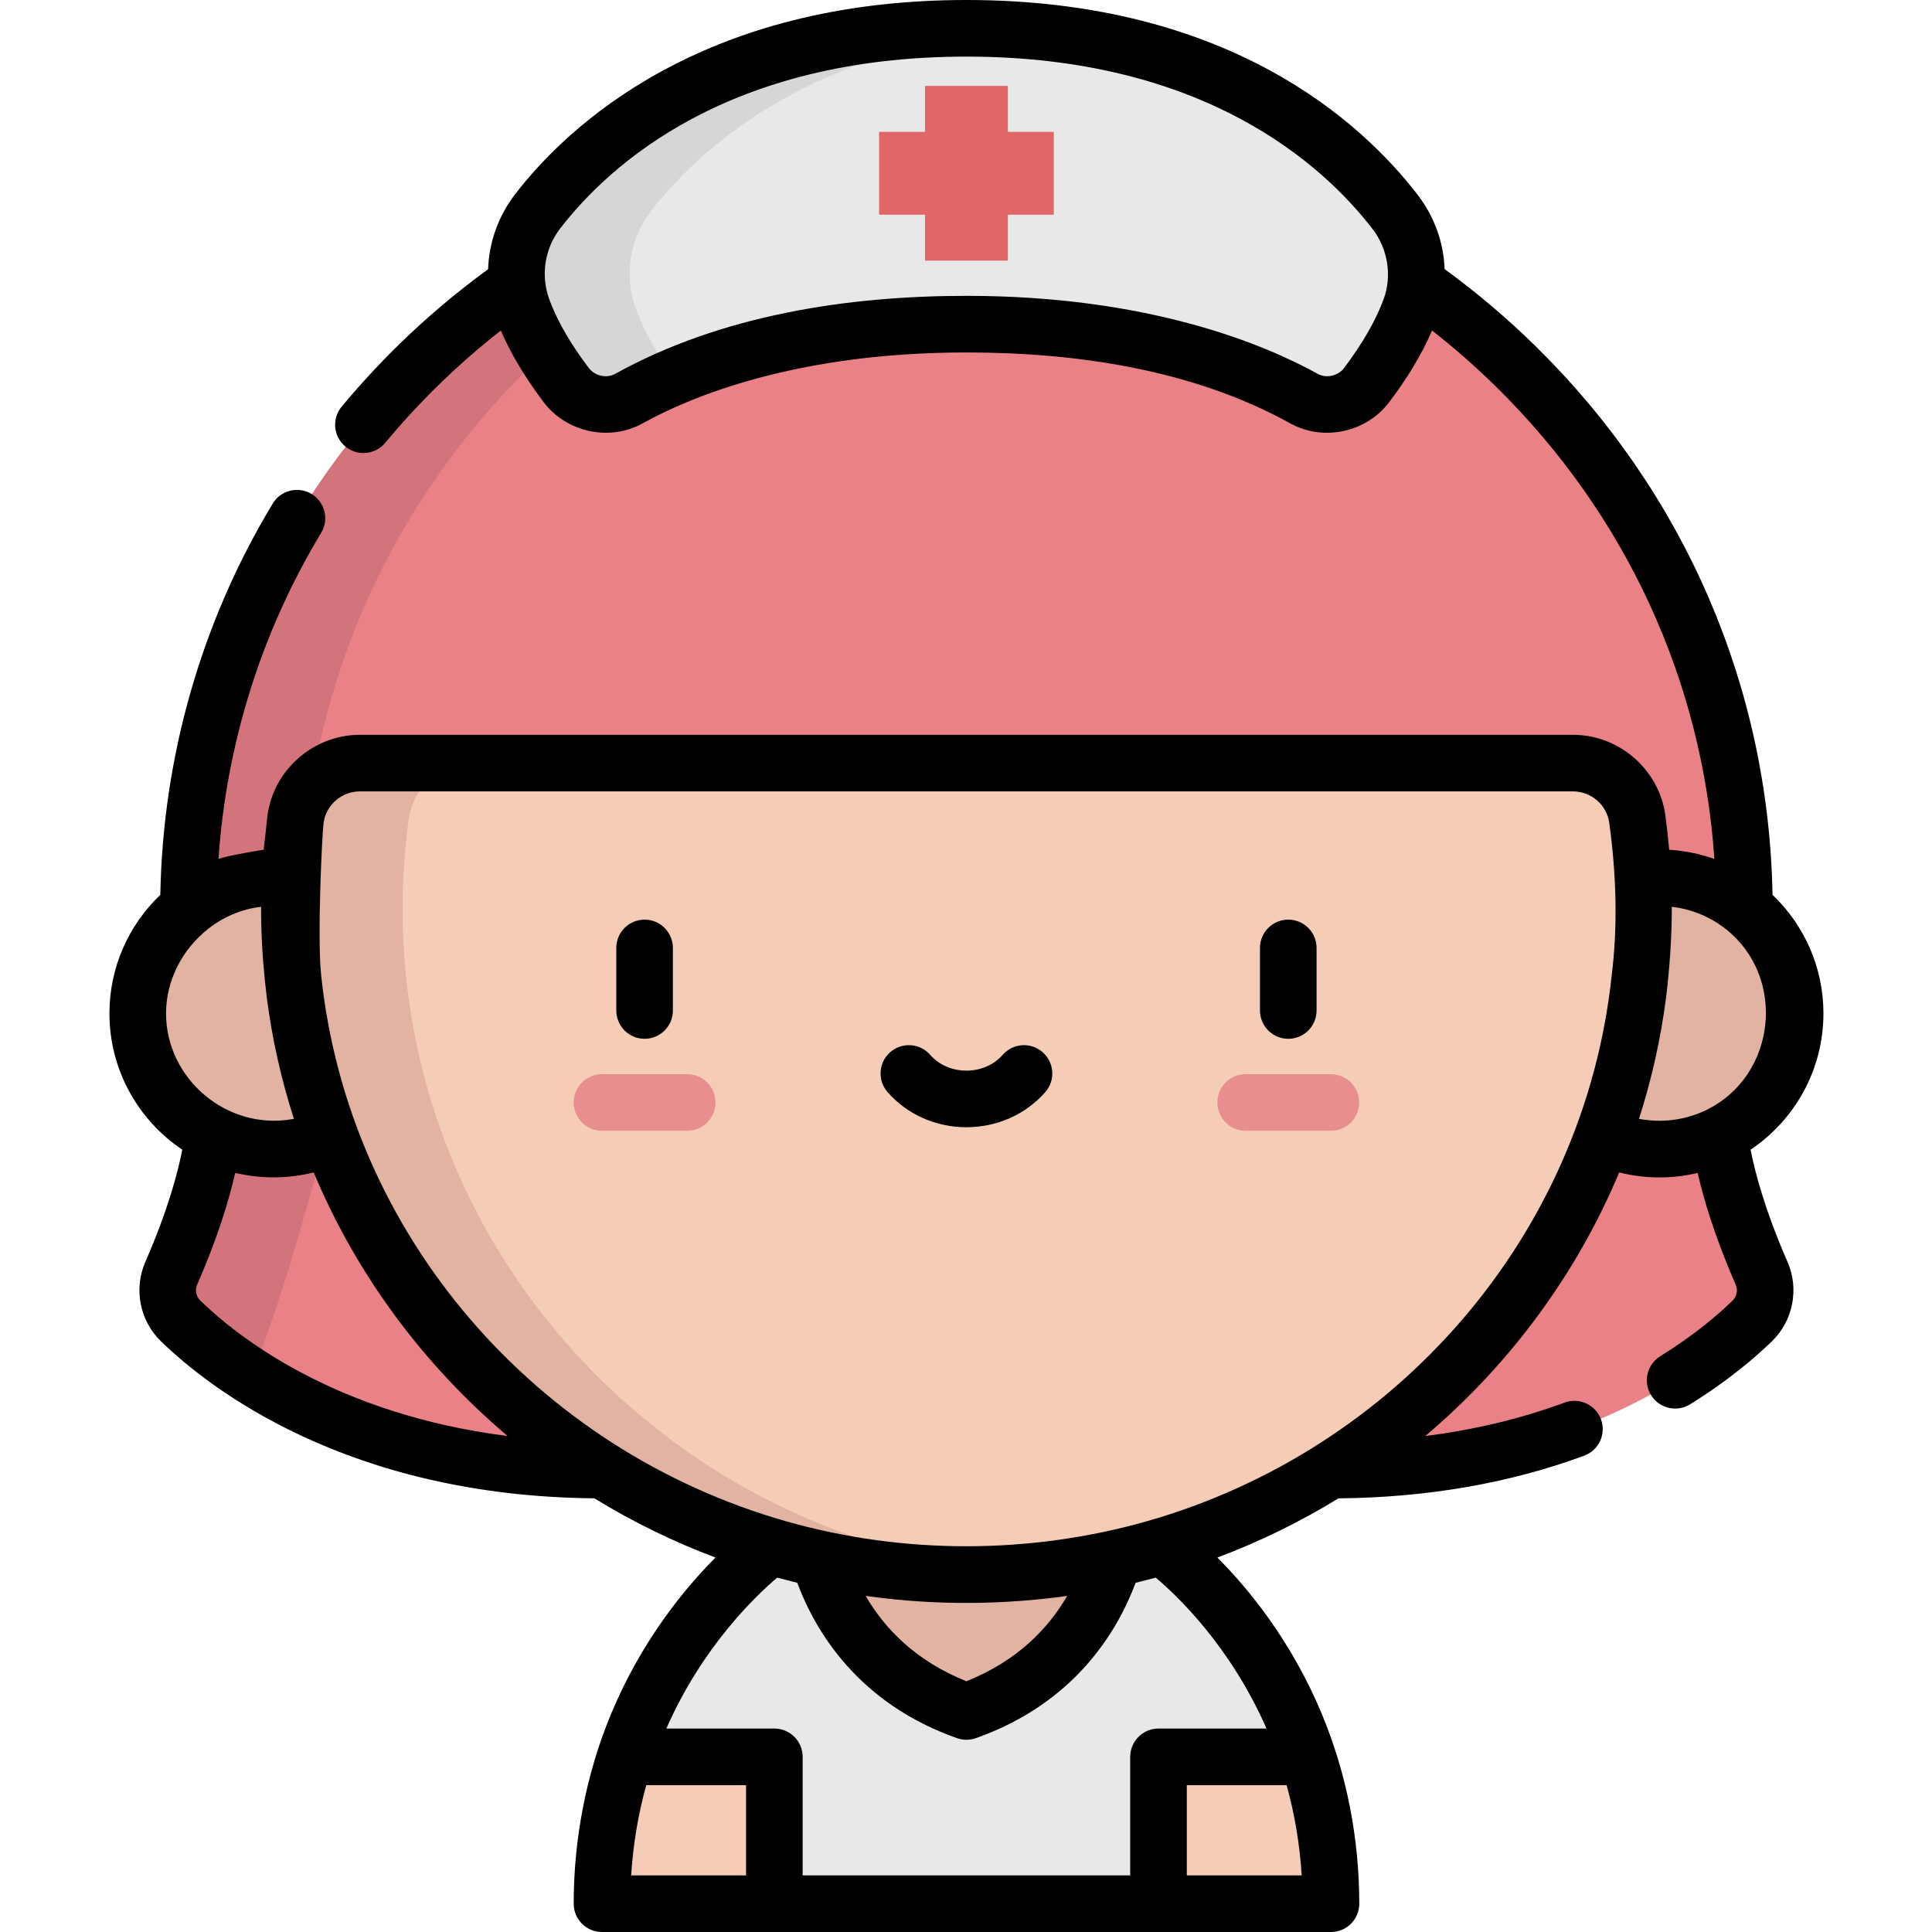 <svg height="512pt" viewBox="-29 0 512 512" width="512pt" xmlns="http://www.w3.org/2000/svg"><path d="m278.016 504.5h-101.801l-39.516-38.914c.938-2.848 1.98-5.652 3.133-8.422 13.113-31.516 35.465-47.336 35.465-47.336h103.637s22.352 15.82 35.465 47.336c1.152 2.77 2.195 5.574 3.133 8.422zm0 0" fill="#e8e8e8"/><path d="m176.215 465.586v38.914h-45.684c0-13.18 2.051-26.391 6.168-38.914zm0 0" fill="#f5cdb6"/><path d="m323.699 504.5h-45.684v-38.914h39.516c4.117 12.523 6.168 25.734 6.168 38.914zm0 0" fill="#f5cdb6"/><path d="m268.223 403.625s-2.906 36.449-41.105 49.934c-38.203-13.484-41.105-49.934-41.105-49.934zm0 0" fill="#e2b3a3"/><path d="m20.945 240.93c0-54.34 21.504-105.406 60.547-143.789 38.922-38.262 90.641-59.332 145.621-59.332 54.984 0 106.703 21.07 145.625 59.332 39.043 38.379 60.547 89.445 60.547 143.789zm0 0" fill="#ea8187"/><path d="m242.113 38.336c-4.965-.348-9.969-.527-15-.527-54.98 0-106.699 21.07-145.621 59.332-39.043 38.379-60.547 89.445-60.547 143.789h30c0-54.344 21.504-105.41 60.547-143.793 35.363-34.758 81.285-55.324 130.621-58.801zm0 0" fill="#d3737b"/><path d="m27.457 300.77s-.824 13.219-11.078 36.668c-1.883 4.309-.898 9.332 2.473 12.609 12.695 12.34 47.918 39.551 111.684 39.551l-54.832-105.117zm0 0" fill="#ea8187"/><path d="m57.457 300.77 22.738-7.68-4.488-8.609-48.25 16.285s-.824 13.223-11.078 36.672c-1.883 4.305-.898 9.332 2.473 12.605 3.969 3.859 10.137 9.168 18.695 14.648 9.891-23.914 19.91-63.922 19.91-63.922zm0 0" fill="#d3737b"/><path d="m426.773 300.77s.824 13.219 11.078 36.668c1.883 4.309.898 9.332-2.469 12.609-12.699 12.34-47.922 39.551-111.688 39.551l54.832-105.117zm0 0" fill="#ea8187"/><path d="m446.73 268.566c0 19.859-16.098 35.961-35.957 35.961-19.859 0-35.961-16.102-35.961-35.961s16.102-35.957 35.961-35.957c19.859 0 35.957 16.098 35.957 35.957zm0 0" fill="#e2b3a3"/><path d="m404.898 217.02c-1.176-8.492-8.473-14.793-17.043-14.793h-321.48c-8.57 0-15.867 6.301-17.043 14.793-1.078 7.816-1.641 15.801-1.641 23.91 0 97.41 80.332 176.375 179.422 176.375 99.094 0 179.426-78.965 179.426-176.375 0-8.109-.559-16.094-1.641-23.91zm0 0" fill="#f5cdb6"/><path d="m77.691 240.93c0-8.113.562-16.094 1.641-23.914 1.176-8.488 8.473-14.789 17.043-14.789h-30c-8.57 0-15.867 6.301-17.043 14.789-.723 5.223-1.188 10.52-1.434 15.875-1.457-.18-2.934-.285-4.441-.285-19.859 0-35.957 16.102-35.957 35.961s16.098 35.957 35.957 35.957c5.359 0 10.438-1.18 15.004-3.277 25.062 67.703 91.113 116.059 168.652 116.059 5.055 0 10.055-.215 15-.617-92.07-7.492-164.422-83.316-164.422-175.758zm0 0" fill="#e2b3a3"/><path d="m323.699 299.668h-22.59c-4.141 0-7.5-3.359-7.5-7.5 0-4.145 3.359-7.5 7.5-7.5h22.59c4.141 0 7.5 3.355 7.5 7.5 0 4.141-3.359 7.5-7.5 7.5zm0 0" fill="#e98e8f"/><path d="m153.117 299.668h-22.586c-4.141 0-7.5-3.359-7.5-7.5 0-4.145 3.359-7.5 7.5-7.5h22.586c4.145 0 7.5 3.355 7.5 7.5 0 4.141-3.355 7.5-7.5 7.5zm0 0" fill="#e98e8f"/><path d="m340.715 56.156c-12.781-16.602-46.191-48.656-113.602-48.656-67.48 0-100.871 31.98-113.617 48.488-5.68 7.363-7.195 17.125-3.988 25.855 2.207 6.02 5.938 12.762 11.547 20.199 3.883 5.152 10.957 6.723 16.598 3.598 13.539-7.504 42.773-19.738 89.465-19.738 46.688 0 75.922 12.234 89.461 19.738 5.641 3.125 12.711 1.559 16.594-3.59 5.617-7.449 9.352-14.199 11.562-20.227 3.172-8.664 1.613-18.355-4.02-25.668zm0 0" fill="#e8e8e8"/><path d="m139.508 81.844c-3.207-8.73-1.691-18.492 3.988-25.855 11.762-15.234 41.125-43.617 98.602-47.918-4.801-.359-9.781-.57-14.984-.57-67.48 0-100.871 31.98-113.617 48.488-5.68 7.363-7.195 17.125-3.988 25.855 2.207 6.02 5.938 12.762 11.547 20.199 3.883 5.152 10.957 6.723 16.598 3.598 3.113-1.727 7.062-3.699 11.852-5.715-4.746-6.602-8-12.641-9.996-18.082zm0 0" fill="#d6d6d6"/><path d="m250.266 34.941h-12.172v-12.172h-21.957v12.172h-12.172v21.957h12.172v12.172h21.957v-12.172h12.172zm0 0" fill="#e16668"/><path d="m312.406 275.293c4.141 0 7.5-3.359 7.5-7.5v-16.582c0-4.145-3.359-7.5-7.5-7.5-4.145 0-7.5 3.355-7.5 7.5v16.582c0 4.141 3.355 7.5 7.5 7.5zm0 0"/><path d="m141.824 275.293c4.145 0 7.5-3.359 7.5-7.5v-16.582c0-4.145-3.355-7.5-7.5-7.5-4.141 0-7.5 3.355-7.5 7.5v16.582c0 4.141 3.359 7.5 7.5 7.5zm0 0"/><path d="m227.113 298.73c8.113 0 15.73-3.395 20.902-9.312 2.727-3.121 2.41-7.859-.711-10.582-3.117-2.727-7.855-2.41-10.582.711-2.324 2.656-5.828 4.184-9.609 4.184-3.777 0-7.281-1.523-9.605-4.184-2.727-3.121-7.465-3.438-10.582-.711-3.121 2.723-3.438 7.461-.711 10.582 5.172 5.918 12.789 9.312 20.898 9.312zm0 0"/><path d="m28.902 227.625c2.098-30.602 11.398-60.238 27.207-86.418 2.141-3.547 1.004-8.156-2.543-10.297s-8.156-1.004-10.297 2.543c-18.859 31.223-29.125 67.008-29.785 103.691-8.297 7.918-13.484 19.074-13.484 31.422 0 15.031 7.672 28.301 19.305 36.109-1.035 5.383-3.598 15.586-9.797 29.758-3.117 7.133-1.465 15.566 4.113 20.992 12.762 12.398 49.352 41.055 114.887 41.645 10.102 6.195 20.844 11.469 32.105 15.699-8.211 8.219-19.598 22.031-27.703 41.512-6.539 15.719-9.875 33.059-9.875 50.219 0 4.141 3.355 7.5 7.5 7.5h193.184c4.141 0 7.5-3.359 7.5-7.5 0-17.176-3.293-34.348-9.895-50.215-8.105-19.484-19.496-33.297-27.707-41.516 11.258-4.23 21.996-9.5 32.094-15.691 23.43-.207 45.332-4 65.125-11.309 3.887-1.434 5.875-5.746 4.438-9.633-1.434-3.883-5.746-5.871-9.633-4.438-11.539 4.258-23.895 7.223-36.934 8.867 22.402-18.938 40.16-42.996 51.391-69.863 6.77 1.715 14.012 1.766 20.805.141 1.52 6.699 4.453 16.738 10.078 29.602.629 1.438.297 3.133-.824 4.223-3.715 3.609-10.059 9.102-19.172 14.746-3.523 2.18-4.609 6.805-2.43 10.324 2.18 3.52 6.801 4.605 10.324 2.426 10.262-6.352 17.48-12.609 21.73-16.738 5.578-5.426 7.234-13.859 4.113-20.988-6.195-14.168-8.758-24.375-9.793-29.762 11.629-7.809 19.301-21.078 19.301-36.105 0-12.355-5.191-23.516-13.496-31.438-.98-54.945-23.172-106.445-62.738-145.34-7.516-7.387-15.625-14.258-24.152-20.477-.266-7.027-2.703-13.918-7.184-19.734-14.836-19.266-50.09-51.582-119.547-51.582-30.703 0-57.934 6.383-80.934 18.977-19.441 10.641-31.734 23.508-38.617 32.43-4.523 5.859-6.969 12.82-7.207 19.934-8.516 6.211-16.617 13.074-24.121 20.449-5.125 5.039-10.066 10.414-14.688 15.977-2.648 3.188-2.211 7.914.977 10.562s7.914 2.211 10.562-.977c4.301-5.176 8.898-10.176 13.668-14.863 5.355-5.266 11.039-10.254 16.973-14.898.258.598.535 1.199.812 1.805 2.832 6.098 6.484 11.809 10.527 17.168 6.035 7.996 17.445 10.504 26.223 5.637 12.668-7.02 40.66-18.793 85.828-18.793 29.109 0 60.031 4.5 85.836 18.801 8.781 4.859 20.168 2.355 26.207-5.637 4.43-5.875 8.438-12.207 11.348-18.98 5.934 4.645 11.613 9.633 16.973 14.898 34.383 33.801 54.645 77.836 57.852 125.141-2.797-1-5.723-1.711-8.75-2.117-.133-.02-.266-.035-.395-.051-.848-.105-1.699-.191-2.559-.246-.098-.004-.188-.02-.281-.027-.035-.398-.082-.789-.117-1.188-.086-.91-.168-1.824-.266-2.73-.191-1.781-.398-3.547-.637-5.277-.777-5.609-3.465-10.566-7.328-14.289-4.48-4.316-10.551-6.973-17.145-6.973h-321.48c-6.594 0-12.664 2.656-17.145 6.973-3.863 3.723-6.551 8.68-7.328 14.289-.098.723-.98 9.195-1.016 9.195-.098.004-9.188 1.438-11.984 2.438zm198.211-149.223c-31.648 0-65.078 5.152-93.094 20.676-2.312 1.281-5.398.543-6.977-1.551-4.215-5.59-8.074-11.668-10.496-18.266-2.301-6.273-1.195-13.402 2.887-18.691 13.137-17.02 44.594-45.57 107.68-45.57 63.035 0 94.508 28.652 107.66 45.73 4 5.195 5.18 12.34 2.918 18.512-2.062 5.629-5.598 11.785-10.508 18.293-1.562 2.07-4.68 2.816-6.969 1.543-13.938-7.719-44.562-20.676-93.102-20.676zm-201.188 167.945c4.047-3.246 8.953-5.434 14.266-6.035-.008 1.637.02 3.273.055 4.906.148 6.387.68 12.734 1.449 19.074 0 .012 0 .027.004.039 1.41 10.922 3.805 21.676 7.188 32.168-.16.031-.316.062-.477.09-17.184 3.02-33.41-10.613-33.41-28.023 0-8.746 4.309-16.906 10.926-22.219zm30.836-28.301c.656-4.742 4.789-8.32 9.613-8.32h321.48c4.824 0 8.957 3.578 9.613 8.32 1.828 13.234 2.32 27.027.66 40.312-7.242 69.07-57.043 125.922-123.137 144.773-31.109 8.84-64.648 8.875-95.758 0-66.09-18.852-115.891-75.703-123.133-144.773-1.062-10.152.254-37.363.66-40.312zm144.414 204.984c9.094 1.246 18.219 1.836 27.395 1.758 8.441-.078 16.891-.68 25.25-1.855-4.984 8.582-13.195 17.215-26.707 22.617-13.508-5.402-21.719-14.035-26.703-22.617.254.035.512.062.766.098zm-177.098-78.363c-1.125-1.09-1.457-2.789-.828-4.223 5.625-12.863 8.559-22.902 10.078-29.605.266.062.531.105.793.164 6.562 1.434 13.5 1.348 20.016-.305 11.227 26.871 28.98 50.922 51.383 69.863-45.605-5.766-71.547-26.277-81.441-35.895zm118.184 128.418h26.453v23.914h-30.449c.508-8.152 1.844-16.152 3.996-23.914zm143.254 23.914v-23.914h26.453c2.152 7.762 3.488 15.762 3.996 23.914zm-8.227-78.91c5.824 4.914 19.824 18.277 29.348 39.996h-28.621c-4.141 0-7.5 3.359-7.5 7.5v31.414h-86.801v-31.414c0-4.141-3.359-7.5-7.5-7.5h-28.621c9.469-21.582 23.535-35.043 29.359-39.992.656.18 5.098 1.309 5.324 1.359 4.805 12.863 16.141 31.93 42.34 41.18 1.609.566 3.387.566 4.992 0 26.199-9.25 37.535-28.316 42.344-41.176.23-.059 3.797-.945 5.336-1.367zm145.945-123.945c-5.496 2.691-11.883 3.527-17.887 2.355 3.379-10.496 5.773-21.246 7.184-32.168.004-.012.004-.027.008-.039.934-7.953 1.535-15.965 1.5-23.98 5.227.594 10.23 2.664 14.355 5.93 16.125 12.762 13.391 38.828-5.16 47.902zm0 0"/></svg>